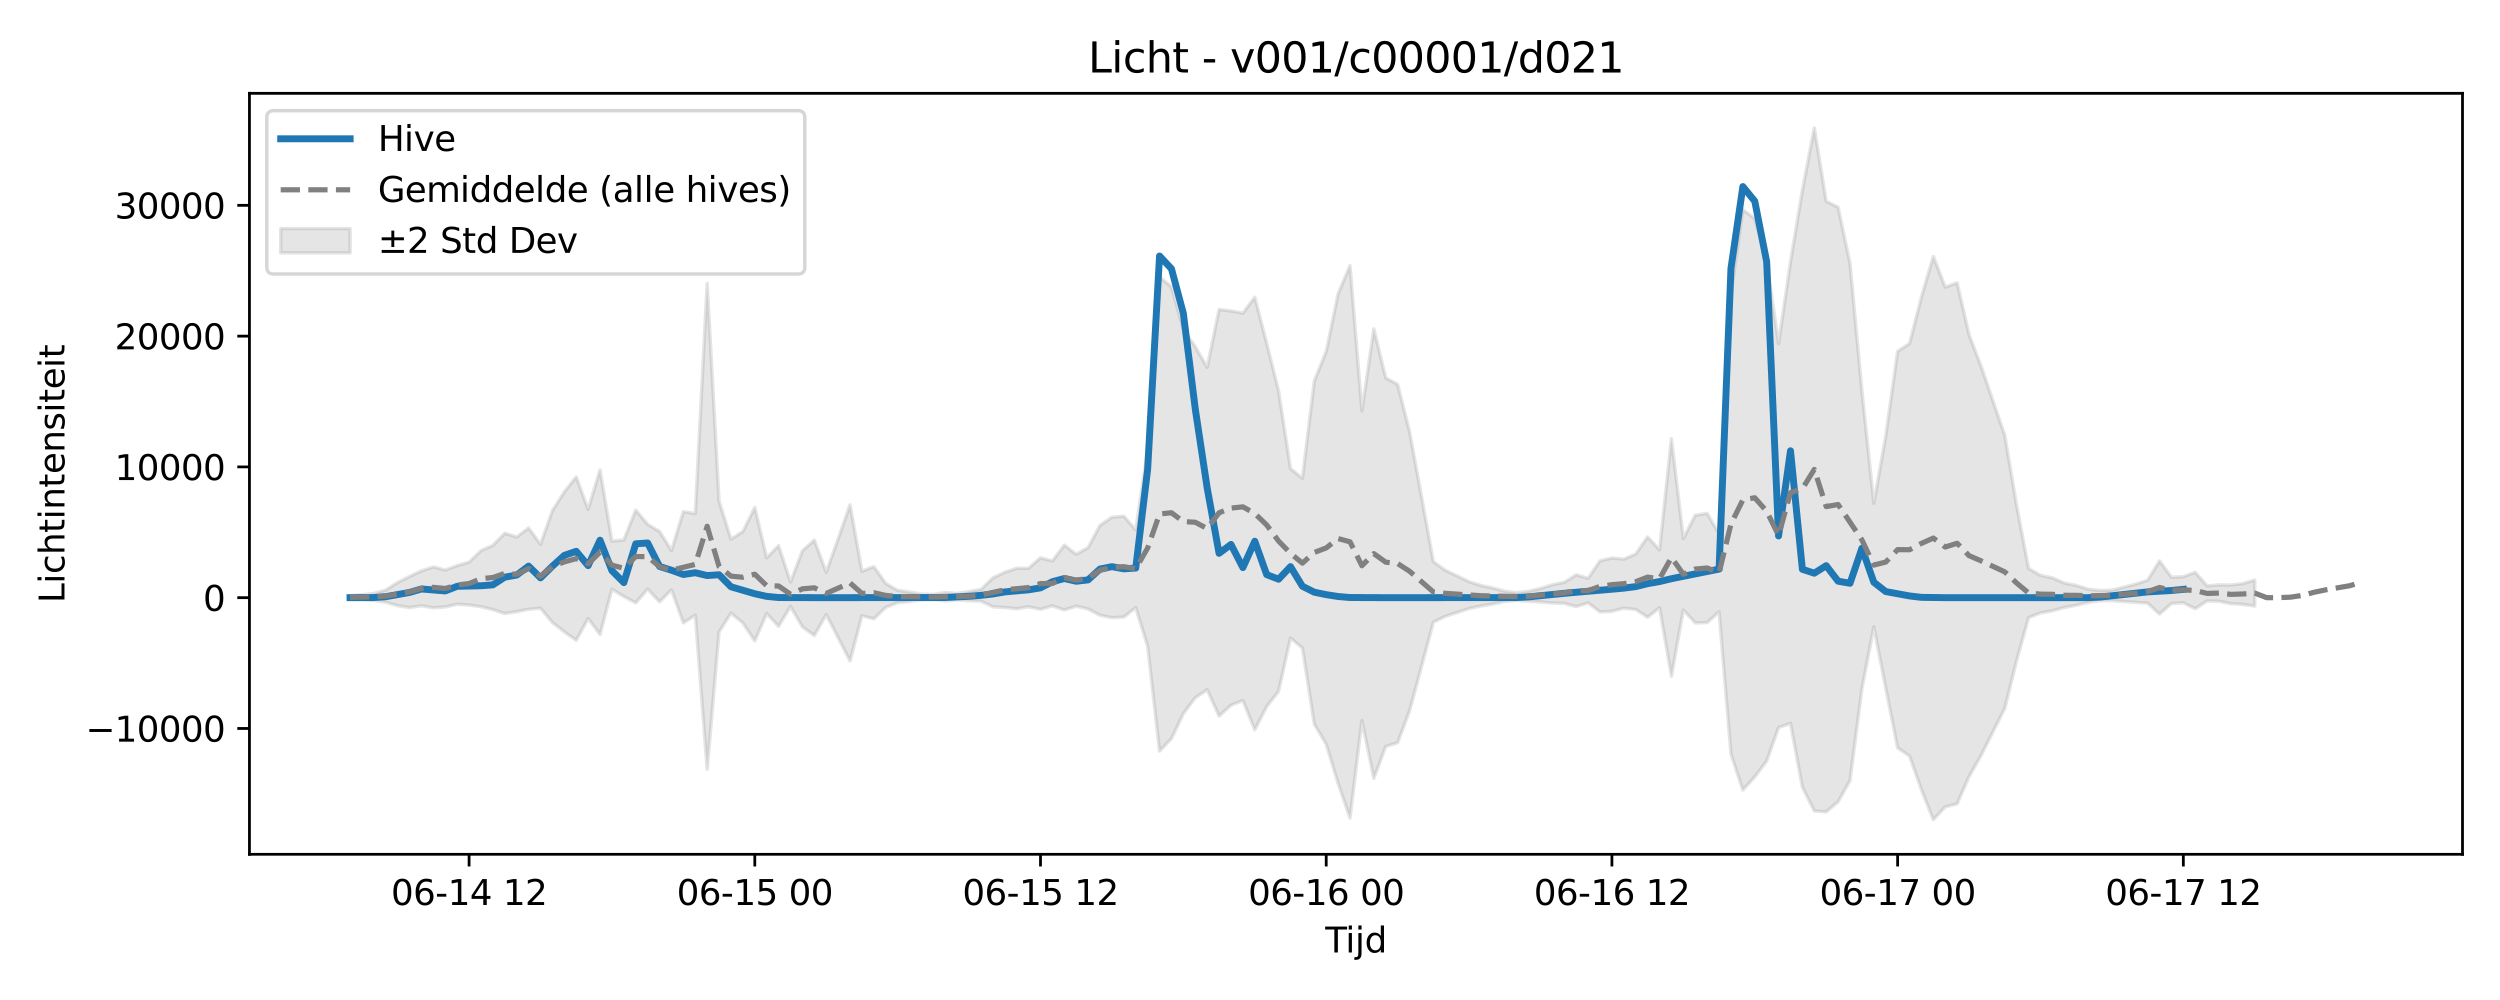 <?xml version="1.0" encoding="utf-8" standalone="no"?>
<!DOCTYPE svg PUBLIC "-//W3C//DTD SVG 1.1//EN"
  "http://www.w3.org/Graphics/SVG/1.1/DTD/svg11.dtd">
<svg xmlns:xlink="http://www.w3.org/1999/xlink" width="720pt" height="288pt" viewBox="0 0 720 288" xmlns="http://www.w3.org/2000/svg" version="1.1">
 <defs>
  <style type="text/css">*{stroke-linejoin: round; stroke-linecap: butt}</style>
 </defs>
 <g id="figure_1">
  <g id="patch_1">
   <path d="M 0 288 
L 720 288 
L 720 0 
L 0 0 
z
" style="fill: #ffffff"/>
  </g>
  <g id="axes_1">
   <g id="patch_2">
    <path d="M 71.84 246.04 
L 709.2 246.04 
L 709.2 26.88 
L 71.84 26.88 
z
" style="fill: #ffffff"/>
   </g>
   <g id="FillBetweenPolyCollection_1">
    <defs>
     <path id="m80957a0819" d="M 100.811 -116.434 
L 100.811 -115.496 
L 104.239 -115.306 
L 107.668 -115.092 
L 111.096 -114.563 
L 114.525 -113.552 
L 117.953 -113.017 
L 121.382 -113.537 
L 124.81 -112.962 
L 128.239 -113.189 
L 131.667 -113.981 
L 135.096 -113.755 
L 138.525 -113.27 
L 141.953 -112.419 
L 145.382 -111.305 
L 148.81 -111.852 
L 152.239 -112.524 
L 155.667 -112.824 
L 159.096 -108.725 
L 162.524 -106.02 
L 165.953 -103.599 
L 169.381 -109.879 
L 172.81 -105.257 
L 176.238 -118.308 
L 179.667 -116.21 
L 183.095 -114.378 
L 186.524 -118.353 
L 189.952 -114.666 
L 193.381 -118.114 
L 196.809 -108.609 
L 200.238 -110.822 
L 203.666 -66.468 
L 207.095 -106.007 
L 210.523 -111.414 
L 213.952 -108.592 
L 217.38 -103.433 
L 220.809 -111.276 
L 224.237 -107.619 
L 227.666 -113.359 
L 231.094 -107.466 
L 234.523 -104.97 
L 237.951 -111.023 
L 241.38 -104.342 
L 244.808 -97.64 
L 248.237 -110.677 
L 251.665 -109.77 
L 255.094 -113.078 
L 258.522 -114.436 
L 261.951 -114.77 
L 265.379 -115.189 
L 268.808 -115.306 
L 272.236 -114.942 
L 275.665 -115.244 
L 279.093 -114.998 
L 282.522 -114.866 
L 285.95 -113.23 
L 289.379 -113.044 
L 292.807 -112.66 
L 296.236 -113.239 
L 299.664 -112.528 
L 303.093 -113.501 
L 306.522 -112.327 
L 309.95 -113.439 
L 313.379 -112.608 
L 316.807 -110.806 
L 320.236 -110.104 
L 323.664 -110.277 
L 327.093 -112.992 
L 330.521 -101.89 
L 333.95 -71.683 
L 337.378 -75.268 
L 340.807 -82.468 
L 344.235 -87.041 
L 347.664 -89.355 
L 351.092 -81.78 
L 354.521 -84.889 
L 357.949 -86.26 
L 361.378 -77.827 
L 364.806 -84.499 
L 368.235 -88.916 
L 371.663 -104.244 
L 375.092 -101.375 
L 378.52 -79.444 
L 381.949 -73.642 
L 385.377 -62.376 
L 388.806 -52.418 
L 392.234 -80.473 
L 395.663 -63.826 
L 399.091 -73.025 
L 402.52 -74.1 
L 405.948 -83.255 
L 409.377 -95.965 
L 412.805 -108.8 
L 416.234 -110.491 
L 419.662 -111.6 
L 423.091 -112.74 
L 426.519 -113.486 
L 429.948 -114.028 
L 433.376 -114.79 
L 436.805 -115.094 
L 440.233 -114.845 
L 443.662 -114.636 
L 447.09 -114.327 
L 450.519 -114.222 
L 453.947 -113.313 
L 457.376 -114.359 
L 460.804 -111.776 
L 464.233 -111.935 
L 467.661 -112.846 
L 471.09 -112.479 
L 474.518 -110.222 
L 477.947 -112.992 
L 481.376 -93.24 
L 484.804 -112.322 
L 488.233 -108.594 
L 491.661 -108.699 
L 495.09 -111.795 
L 498.518 -70.836 
L 501.947 -60.452 
L 505.375 -64.278 
L 508.804 -68.81 
L 512.232 -78.476 
L 515.661 -79.66 
L 519.089 -61.293 
L 522.518 -54.452 
L 525.946 -54.183 
L 529.375 -57.09 
L 532.803 -63.171 
L 536.232 -89.601 
L 539.66 -107.462 
L 543.089 -89.863 
L 546.517 -72.619 
L 549.946 -70.278 
L 553.374 -60.569 
L 556.803 -51.922 
L 560.231 -55.627 
L 563.66 -56.511 
L 567.088 -64.367 
L 570.517 -70.363 
L 573.945 -77.191 
L 577.374 -83.973 
L 580.802 -97.808 
L 584.231 -110.126 
L 587.659 -111.491 
L 591.088 -112.103 
L 594.516 -113.029 
L 597.945 -113.68 
L 601.373 -114.492 
L 604.802 -115.014 
L 608.23 -115.028 
L 611.659 -114.758 
L 615.087 -114.543 
L 618.516 -114.287 
L 621.944 -111.161 
L 625.373 -114.176 
L 628.801 -114.39 
L 632.23 -112.696 
L 635.658 -114.925 
L 639.087 -114.84 
L 642.515 -114.128 
L 645.944 -113.93 
L 649.373 -113.453 
L 649.373 -120.929 
L 649.373 -120.929 
L 645.944 -119.931 
L 642.515 -119.516 
L 639.087 -119.55 
L 635.658 -119.261 
L 632.23 -123.175 
L 628.801 -121.891 
L 625.373 -121.769 
L 621.944 -126.456 
L 618.516 -120.891 
L 615.087 -119.754 
L 611.659 -118.877 
L 608.23 -118.033 
L 604.802 -117.935 
L 601.373 -118.308 
L 597.945 -119.409 
L 594.516 -120.079 
L 591.088 -121.572 
L 587.659 -122.289 
L 584.231 -124.29 
L 580.802 -142.348 
L 577.374 -162.632 
L 573.945 -172.579 
L 570.517 -182.625 
L 567.088 -191.58 
L 563.66 -206.559 
L 560.231 -205.293 
L 556.803 -214.15 
L 553.374 -202.442 
L 549.946 -189.061 
L 546.517 -186.802 
L 543.089 -162.38 
L 539.66 -143.054 
L 536.232 -175.39 
L 532.803 -212.144 
L 529.375 -228.309 
L 525.946 -230.022 
L 522.518 -251.158 
L 519.089 -233.223 
L 515.661 -212.592 
L 512.232 -189.072 
L 508.804 -212.71 
L 505.375 -225.005 
L 501.947 -227.648 
L 498.518 -203.333 
L 495.09 -134.247 
L 491.661 -140.15 
L 488.233 -139.616 
L 484.804 -132.92 
L 481.376 -161.691 
L 477.947 -129.638 
L 474.518 -133.357 
L 471.09 -128.45 
L 467.661 -126.958 
L 464.233 -127.282 
L 460.804 -126.478 
L 457.376 -121.438 
L 453.947 -122.433 
L 450.519 -120.281 
L 447.09 -119.574 
L 443.662 -118.511 
L 440.233 -117.713 
L 436.805 -117.299 
L 433.376 -117.712 
L 429.948 -118.655 
L 426.519 -119.371 
L 423.091 -120.457 
L 419.662 -122.129 
L 416.234 -123.755 
L 412.805 -126.234 
L 409.377 -145.053 
L 405.948 -163.715 
L 402.52 -177.297 
L 399.091 -179.17 
L 395.663 -193.282 
L 392.234 -169.658 
L 388.806 -211.497 
L 385.377 -203.403 
L 381.949 -186.754 
L 378.52 -178.334 
L 375.092 -150.249 
L 371.663 -153.054 
L 368.235 -175.405 
L 364.806 -189.124 
L 361.378 -202.397 
L 357.949 -197.803 
L 354.521 -198.448 
L 351.092 -198.869 
L 347.664 -182.187 
L 344.235 -188.144 
L 340.807 -193.103 
L 337.378 -205.383 
L 333.95 -208.264 
L 330.521 -158.464 
L 327.093 -135.399 
L 323.664 -139.323 
L 320.236 -139.037 
L 316.807 -136.704 
L 313.379 -130.284 
L 309.95 -128.376 
L 306.522 -131.001 
L 303.093 -126.428 
L 299.664 -127.356 
L 296.236 -124.33 
L 292.807 -124.329 
L 289.379 -123.191 
L 285.95 -121.568 
L 282.522 -118.246 
L 279.093 -117.63 
L 275.665 -117.074 
L 272.236 -117.361 
L 268.808 -116.829 
L 265.379 -116.922 
L 261.951 -117.491 
L 258.522 -117.971 
L 255.094 -119.962 
L 251.665 -124.812 
L 248.237 -123.483 
L 244.808 -142.596 
L 241.38 -132.796 
L 237.951 -123.179 
L 234.523 -132.444 
L 231.094 -129.362 
L 227.666 -120.361 
L 224.237 -130.845 
L 220.809 -127.336 
L 217.38 -141.818 
L 213.952 -134.911 
L 210.523 -132.723 
L 207.095 -143.683 
L 203.666 -206.387 
L 200.238 -140.09 
L 196.809 -140.644 
L 193.381 -129.456 
L 189.952 -134.925 
L 186.524 -136.99 
L 183.095 -141.088 
L 179.667 -132.467 
L 176.238 -132.16 
L 172.81 -152.657 
L 169.381 -141.318 
L 165.953 -150.64 
L 162.524 -146.331 
L 159.096 -140.927 
L 155.667 -131.214 
L 152.239 -135.95 
L 148.81 -133.335 
L 145.382 -134.426 
L 141.953 -130.931 
L 138.525 -129.409 
L 135.096 -126.112 
L 131.667 -125.076 
L 128.239 -123.839 
L 124.81 -124.73 
L 121.382 -123.577 
L 117.953 -121.993 
L 114.525 -120.243 
L 111.096 -118.074 
L 107.668 -117.085 
L 104.239 -116.725 
L 100.811 -116.434 
z
" style="stroke: #808080; stroke-opacity: 0.2"/>
    </defs>
    <g clip-path="url(#p8827e31edf)">
     <use xlink:href="#m80957a0819" x="0" y="288" style="fill: #808080; fill-opacity: 0.2; stroke: #808080; stroke-opacity: 0.2"/>
    </g>
   </g>
   <g id="matplotlib.axis_1">
    <g id="xtick_1">
     <g id="line2d_1">
      <defs>
       <path id="m3a95bf460a" d="M 0 0 
L 0 3.5 
" style="stroke: #000000; stroke-width: 0.8"/>
      </defs>
      <g>
       <use xlink:href="#m3a95bf460a" x="135.096" y="246.04" style="stroke: #000000; stroke-width: 0.8"/>
      </g>
     </g>
     <g id="text_1">
      <!-- 06-14 12 -->
      <g transform="translate(112.616 260.638) scale(0.1 -0.1)">
       <defs>
        <path id="DejaVuSans-30" d="M 2034 4250 
Q 1547 4250 1301 3770 
Q 1056 3291 1056 2328 
Q 1056 1369 1301 889 
Q 1547 409 2034 409 
Q 2525 409 2770 889 
Q 3016 1369 3016 2328 
Q 3016 3291 2770 3770 
Q 2525 4250 2034 4250 
z
M 2034 4750 
Q 2819 4750 3233 4129 
Q 3647 3509 3647 2328 
Q 3647 1150 3233 529 
Q 2819 -91 2034 -91 
Q 1250 -91 836 529 
Q 422 1150 422 2328 
Q 422 3509 836 4129 
Q 1250 4750 2034 4750 
z
" transform="scale(0.016)"/>
        <path id="DejaVuSans-36" d="M 2113 2584 
Q 1688 2584 1439 2293 
Q 1191 2003 1191 1497 
Q 1191 994 1439 701 
Q 1688 409 2113 409 
Q 2538 409 2786 701 
Q 3034 994 3034 1497 
Q 3034 2003 2786 2293 
Q 2538 2584 2113 2584 
z
M 3366 4563 
L 3366 3988 
Q 3128 4100 2886 4159 
Q 2644 4219 2406 4219 
Q 1781 4219 1451 3797 
Q 1122 3375 1075 2522 
Q 1259 2794 1537 2939 
Q 1816 3084 2150 3084 
Q 2853 3084 3261 2657 
Q 3669 2231 3669 1497 
Q 3669 778 3244 343 
Q 2819 -91 2113 -91 
Q 1303 -91 875 529 
Q 447 1150 447 2328 
Q 447 3434 972 4092 
Q 1497 4750 2381 4750 
Q 2619 4750 2861 4703 
Q 3103 4656 3366 4563 
z
" transform="scale(0.016)"/>
        <path id="DejaVuSans-2d" d="M 313 2009 
L 1997 2009 
L 1997 1497 
L 313 1497 
L 313 2009 
z
" transform="scale(0.016)"/>
        <path id="DejaVuSans-31" d="M 794 531 
L 1825 531 
L 1825 4091 
L 703 3866 
L 703 4441 
L 1819 4666 
L 2450 4666 
L 2450 531 
L 3481 531 
L 3481 0 
L 794 0 
L 794 531 
z
" transform="scale(0.016)"/>
        <path id="DejaVuSans-34" d="M 2419 4116 
L 825 1625 
L 2419 1625 
L 2419 4116 
z
M 2253 4666 
L 3047 4666 
L 3047 1625 
L 3713 1625 
L 3713 1100 
L 3047 1100 
L 3047 0 
L 2419 0 
L 2419 1100 
L 313 1100 
L 313 1709 
L 2253 4666 
z
" transform="scale(0.016)"/>
        <path id="DejaVuSans-20" transform="scale(0.016)"/>
        <path id="DejaVuSans-32" d="M 1228 531 
L 3431 531 
L 3431 0 
L 469 0 
L 469 531 
Q 828 903 1448 1529 
Q 2069 2156 2228 2338 
Q 2531 2678 2651 2914 
Q 2772 3150 2772 3378 
Q 2772 3750 2511 3984 
Q 2250 4219 1831 4219 
Q 1534 4219 1204 4116 
Q 875 4013 500 3803 
L 500 4441 
Q 881 4594 1212 4672 
Q 1544 4750 1819 4750 
Q 2544 4750 2975 4387 
Q 3406 4025 3406 3419 
Q 3406 3131 3298 2873 
Q 3191 2616 2906 2266 
Q 2828 2175 2409 1742 
Q 1991 1309 1228 531 
z
" transform="scale(0.016)"/>
       </defs>
       <use xlink:href="#DejaVuSans-30"/>
       <use xlink:href="#DejaVuSans-36" transform="translate(63.623 0)"/>
       <use xlink:href="#DejaVuSans-2d" transform="translate(127.246 0)"/>
       <use xlink:href="#DejaVuSans-31" transform="translate(163.33 0)"/>
       <use xlink:href="#DejaVuSans-34" transform="translate(226.953 0)"/>
       <use xlink:href="#DejaVuSans-20" transform="translate(290.576 0)"/>
       <use xlink:href="#DejaVuSans-31" transform="translate(322.363 0)"/>
       <use xlink:href="#DejaVuSans-32" transform="translate(385.986 0)"/>
      </g>
     </g>
    </g>
    <g id="xtick_2">
     <g id="line2d_2">
      <g>
       <use xlink:href="#m3a95bf460a" x="217.38" y="246.04" style="stroke: #000000; stroke-width: 0.8"/>
      </g>
     </g>
     <g id="text_2">
      <!-- 06-15 00 -->
      <g transform="translate(194.9 260.638) scale(0.1 -0.1)">
       <defs>
        <path id="DejaVuSans-35" d="M 691 4666 
L 3169 4666 
L 3169 4134 
L 1269 4134 
L 1269 2991 
Q 1406 3038 1543 3061 
Q 1681 3084 1819 3084 
Q 2600 3084 3056 2656 
Q 3513 2228 3513 1497 
Q 3513 744 3044 326 
Q 2575 -91 1722 -91 
Q 1428 -91 1123 -41 
Q 819 9 494 109 
L 494 744 
Q 775 591 1075 516 
Q 1375 441 1709 441 
Q 2250 441 2565 725 
Q 2881 1009 2881 1497 
Q 2881 1984 2565 2268 
Q 2250 2553 1709 2553 
Q 1456 2553 1204 2497 
Q 953 2441 691 2322 
L 691 4666 
z
" transform="scale(0.016)"/>
       </defs>
       <use xlink:href="#DejaVuSans-30"/>
       <use xlink:href="#DejaVuSans-36" transform="translate(63.623 0)"/>
       <use xlink:href="#DejaVuSans-2d" transform="translate(127.246 0)"/>
       <use xlink:href="#DejaVuSans-31" transform="translate(163.33 0)"/>
       <use xlink:href="#DejaVuSans-35" transform="translate(226.953 0)"/>
       <use xlink:href="#DejaVuSans-20" transform="translate(290.576 0)"/>
       <use xlink:href="#DejaVuSans-30" transform="translate(322.363 0)"/>
       <use xlink:href="#DejaVuSans-30" transform="translate(385.986 0)"/>
      </g>
     </g>
    </g>
    <g id="xtick_3">
     <g id="line2d_3">
      <g>
       <use xlink:href="#m3a95bf460a" x="299.664" y="246.04" style="stroke: #000000; stroke-width: 0.8"/>
      </g>
     </g>
     <g id="text_3">
      <!-- 06-15 12 -->
      <g transform="translate(277.184 260.638) scale(0.1 -0.1)">
       <use xlink:href="#DejaVuSans-30"/>
       <use xlink:href="#DejaVuSans-36" transform="translate(63.623 0)"/>
       <use xlink:href="#DejaVuSans-2d" transform="translate(127.246 0)"/>
       <use xlink:href="#DejaVuSans-31" transform="translate(163.33 0)"/>
       <use xlink:href="#DejaVuSans-35" transform="translate(226.953 0)"/>
       <use xlink:href="#DejaVuSans-20" transform="translate(290.576 0)"/>
       <use xlink:href="#DejaVuSans-31" transform="translate(322.363 0)"/>
       <use xlink:href="#DejaVuSans-32" transform="translate(385.986 0)"/>
      </g>
     </g>
    </g>
    <g id="xtick_4">
     <g id="line2d_4">
      <g>
       <use xlink:href="#m3a95bf460a" x="381.949" y="246.04" style="stroke: #000000; stroke-width: 0.8"/>
      </g>
     </g>
     <g id="text_4">
      <!-- 06-16 00 -->
      <g transform="translate(359.468 260.638) scale(0.1 -0.1)">
       <use xlink:href="#DejaVuSans-30"/>
       <use xlink:href="#DejaVuSans-36" transform="translate(63.623 0)"/>
       <use xlink:href="#DejaVuSans-2d" transform="translate(127.246 0)"/>
       <use xlink:href="#DejaVuSans-31" transform="translate(163.33 0)"/>
       <use xlink:href="#DejaVuSans-36" transform="translate(226.953 0)"/>
       <use xlink:href="#DejaVuSans-20" transform="translate(290.576 0)"/>
       <use xlink:href="#DejaVuSans-30" transform="translate(322.363 0)"/>
       <use xlink:href="#DejaVuSans-30" transform="translate(385.986 0)"/>
      </g>
     </g>
    </g>
    <g id="xtick_5">
     <g id="line2d_5">
      <g>
       <use xlink:href="#m3a95bf460a" x="464.233" y="246.04" style="stroke: #000000; stroke-width: 0.8"/>
      </g>
     </g>
     <g id="text_5">
      <!-- 06-16 12 -->
      <g transform="translate(441.752 260.638) scale(0.1 -0.1)">
       <use xlink:href="#DejaVuSans-30"/>
       <use xlink:href="#DejaVuSans-36" transform="translate(63.623 0)"/>
       <use xlink:href="#DejaVuSans-2d" transform="translate(127.246 0)"/>
       <use xlink:href="#DejaVuSans-31" transform="translate(163.33 0)"/>
       <use xlink:href="#DejaVuSans-36" transform="translate(226.953 0)"/>
       <use xlink:href="#DejaVuSans-20" transform="translate(290.576 0)"/>
       <use xlink:href="#DejaVuSans-31" transform="translate(322.363 0)"/>
       <use xlink:href="#DejaVuSans-32" transform="translate(385.986 0)"/>
      </g>
     </g>
    </g>
    <g id="xtick_6">
     <g id="line2d_6">
      <g>
       <use xlink:href="#m3a95bf460a" x="546.517" y="246.04" style="stroke: #000000; stroke-width: 0.8"/>
      </g>
     </g>
     <g id="text_6">
      <!-- 06-17 00 -->
      <g transform="translate(524.037 260.638) scale(0.1 -0.1)">
       <defs>
        <path id="DejaVuSans-37" d="M 525 4666 
L 3525 4666 
L 3525 4397 
L 1831 0 
L 1172 0 
L 2766 4134 
L 525 4134 
L 525 4666 
z
" transform="scale(0.016)"/>
       </defs>
       <use xlink:href="#DejaVuSans-30"/>
       <use xlink:href="#DejaVuSans-36" transform="translate(63.623 0)"/>
       <use xlink:href="#DejaVuSans-2d" transform="translate(127.246 0)"/>
       <use xlink:href="#DejaVuSans-31" transform="translate(163.33 0)"/>
       <use xlink:href="#DejaVuSans-37" transform="translate(226.953 0)"/>
       <use xlink:href="#DejaVuSans-20" transform="translate(290.576 0)"/>
       <use xlink:href="#DejaVuSans-30" transform="translate(322.363 0)"/>
       <use xlink:href="#DejaVuSans-30" transform="translate(385.986 0)"/>
      </g>
     </g>
    </g>
    <g id="xtick_7">
     <g id="line2d_7">
      <g>
       <use xlink:href="#m3a95bf460a" x="628.801" y="246.04" style="stroke: #000000; stroke-width: 0.8"/>
      </g>
     </g>
     <g id="text_7">
      <!-- 06-17 12 -->
      <g transform="translate(606.321 260.638) scale(0.1 -0.1)">
       <use xlink:href="#DejaVuSans-30"/>
       <use xlink:href="#DejaVuSans-36" transform="translate(63.623 0)"/>
       <use xlink:href="#DejaVuSans-2d" transform="translate(127.246 0)"/>
       <use xlink:href="#DejaVuSans-31" transform="translate(163.33 0)"/>
       <use xlink:href="#DejaVuSans-37" transform="translate(226.953 0)"/>
       <use xlink:href="#DejaVuSans-20" transform="translate(290.576 0)"/>
       <use xlink:href="#DejaVuSans-31" transform="translate(322.363 0)"/>
       <use xlink:href="#DejaVuSans-32" transform="translate(385.986 0)"/>
      </g>
     </g>
    </g>
    <g id="text_8">
     <!-- Tijd -->
     <g transform="translate(381.67 274.317) scale(0.1 -0.1)">
      <defs>
       <path id="DejaVuSans-54" d="M -19 4666 
L 3928 4666 
L 3928 4134 
L 2272 4134 
L 2272 0 
L 1638 0 
L 1638 4134 
L -19 4134 
L -19 4666 
z
" transform="scale(0.016)"/>
       <path id="DejaVuSans-69" d="M 603 3500 
L 1178 3500 
L 1178 0 
L 603 0 
L 603 3500 
z
M 603 4863 
L 1178 4863 
L 1178 4134 
L 603 4134 
L 603 4863 
z
" transform="scale(0.016)"/>
       <path id="DejaVuSans-6a" d="M 603 3500 
L 1178 3500 
L 1178 -63 
Q 1178 -731 923 -1031 
Q 669 -1331 103 -1331 
L -116 -1331 
L -116 -844 
L 38 -844 
Q 366 -844 484 -692 
Q 603 -541 603 -63 
L 603 3500 
z
M 603 4863 
L 1178 4863 
L 1178 4134 
L 603 4134 
L 603 4863 
z
" transform="scale(0.016)"/>
       <path id="DejaVuSans-64" d="M 2906 2969 
L 2906 4863 
L 3481 4863 
L 3481 0 
L 2906 0 
L 2906 525 
Q 2725 213 2448 61 
Q 2172 -91 1784 -91 
Q 1150 -91 751 415 
Q 353 922 353 1747 
Q 353 2572 751 3078 
Q 1150 3584 1784 3584 
Q 2172 3584 2448 3432 
Q 2725 3281 2906 2969 
z
M 947 1747 
Q 947 1113 1208 752 
Q 1469 391 1925 391 
Q 2381 391 2643 752 
Q 2906 1113 2906 1747 
Q 2906 2381 2643 2742 
Q 2381 3103 1925 3103 
Q 1469 3103 1208 2742 
Q 947 2381 947 1747 
z
" transform="scale(0.016)"/>
      </defs>
      <use xlink:href="#DejaVuSans-54"/>
      <use xlink:href="#DejaVuSans-69" transform="translate(57.959 0)"/>
      <use xlink:href="#DejaVuSans-6a" transform="translate(85.742 0)"/>
      <use xlink:href="#DejaVuSans-64" transform="translate(113.525 0)"/>
     </g>
    </g>
   </g>
   <g id="matplotlib.axis_2">
    <g id="ytick_1">
     <g id="line2d_8">
      <defs>
       <path id="mdcee35890c" d="M 0 0 
L -3.5 0 
" style="stroke: #000000; stroke-width: 0.8"/>
      </defs>
      <g>
       <use xlink:href="#mdcee35890c" x="71.84" y="209.794" style="stroke: #000000; stroke-width: 0.8"/>
      </g>
     </g>
     <g id="text_9">
      <!-- −10000 -->
      <g transform="translate(24.648 213.593) scale(0.1 -0.1)">
       <defs>
        <path id="DejaVuSans-2212" d="M 678 2272 
L 4684 2272 
L 4684 1741 
L 678 1741 
L 678 2272 
z
" transform="scale(0.016)"/>
       </defs>
       <use xlink:href="#DejaVuSans-2212"/>
       <use xlink:href="#DejaVuSans-31" transform="translate(83.789 0)"/>
       <use xlink:href="#DejaVuSans-30" transform="translate(147.412 0)"/>
       <use xlink:href="#DejaVuSans-30" transform="translate(211.035 0)"/>
       <use xlink:href="#DejaVuSans-30" transform="translate(274.658 0)"/>
       <use xlink:href="#DejaVuSans-30" transform="translate(338.281 0)"/>
      </g>
     </g>
    </g>
    <g id="ytick_2">
     <g id="line2d_9">
      <g>
       <use xlink:href="#mdcee35890c" x="71.84" y="172.13" style="stroke: #000000; stroke-width: 0.8"/>
      </g>
     </g>
     <g id="text_10">
      <!-- 0 -->
      <g transform="translate(58.477 175.93) scale(0.1 -0.1)">
       <use xlink:href="#DejaVuSans-30"/>
      </g>
     </g>
    </g>
    <g id="ytick_3">
     <g id="line2d_10">
      <g>
       <use xlink:href="#mdcee35890c" x="71.84" y="134.467" style="stroke: #000000; stroke-width: 0.8"/>
      </g>
     </g>
     <g id="text_11">
      <!-- 10000 -->
      <g transform="translate(33.028 138.266) scale(0.1 -0.1)">
       <use xlink:href="#DejaVuSans-31"/>
       <use xlink:href="#DejaVuSans-30" transform="translate(63.623 0)"/>
       <use xlink:href="#DejaVuSans-30" transform="translate(127.246 0)"/>
       <use xlink:href="#DejaVuSans-30" transform="translate(190.869 0)"/>
       <use xlink:href="#DejaVuSans-30" transform="translate(254.492 0)"/>
      </g>
     </g>
    </g>
    <g id="ytick_4">
     <g id="line2d_11">
      <g>
       <use xlink:href="#mdcee35890c" x="71.84" y="96.803" style="stroke: #000000; stroke-width: 0.8"/>
      </g>
     </g>
     <g id="text_12">
      <!-- 20000 -->
      <g transform="translate(33.028 100.602) scale(0.1 -0.1)">
       <use xlink:href="#DejaVuSans-32"/>
       <use xlink:href="#DejaVuSans-30" transform="translate(63.623 0)"/>
       <use xlink:href="#DejaVuSans-30" transform="translate(127.246 0)"/>
       <use xlink:href="#DejaVuSans-30" transform="translate(190.869 0)"/>
       <use xlink:href="#DejaVuSans-30" transform="translate(254.492 0)"/>
      </g>
     </g>
    </g>
    <g id="ytick_5">
     <g id="line2d_12">
      <g>
       <use xlink:href="#mdcee35890c" x="71.84" y="59.139" style="stroke: #000000; stroke-width: 0.8"/>
      </g>
     </g>
     <g id="text_13">
      <!-- 30000 -->
      <g transform="translate(33.028 62.938) scale(0.1 -0.1)">
       <defs>
        <path id="DejaVuSans-33" d="M 2597 2516 
Q 3050 2419 3304 2112 
Q 3559 1806 3559 1356 
Q 3559 666 3084 287 
Q 2609 -91 1734 -91 
Q 1441 -91 1130 -33 
Q 819 25 488 141 
L 488 750 
Q 750 597 1062 519 
Q 1375 441 1716 441 
Q 2309 441 2620 675 
Q 2931 909 2931 1356 
Q 2931 1769 2642 2001 
Q 2353 2234 1838 2234 
L 1294 2234 
L 1294 2753 
L 1863 2753 
Q 2328 2753 2575 2939 
Q 2822 3125 2822 3475 
Q 2822 3834 2567 4026 
Q 2313 4219 1838 4219 
Q 1578 4219 1281 4162 
Q 984 4106 628 3988 
L 628 4550 
Q 988 4650 1302 4700 
Q 1616 4750 1894 4750 
Q 2613 4750 3031 4423 
Q 3450 4097 3450 3541 
Q 3450 3153 3228 2886 
Q 3006 2619 2597 2516 
z
" transform="scale(0.016)"/>
       </defs>
       <use xlink:href="#DejaVuSans-33"/>
       <use xlink:href="#DejaVuSans-30" transform="translate(63.623 0)"/>
       <use xlink:href="#DejaVuSans-30" transform="translate(127.246 0)"/>
       <use xlink:href="#DejaVuSans-30" transform="translate(190.869 0)"/>
       <use xlink:href="#DejaVuSans-30" transform="translate(254.492 0)"/>
      </g>
     </g>
    </g>
    <g id="text_14">
     <!-- Lichtintensiteit -->
     <g transform="translate(18.568 173.656) rotate(-90) scale(0.1 -0.1)">
      <defs>
       <path id="DejaVuSans-4c" d="M 628 4666 
L 1259 4666 
L 1259 531 
L 3531 531 
L 3531 0 
L 628 0 
L 628 4666 
z
" transform="scale(0.016)"/>
       <path id="DejaVuSans-63" d="M 3122 3366 
L 3122 2828 
Q 2878 2963 2633 3030 
Q 2388 3097 2138 3097 
Q 1578 3097 1268 2742 
Q 959 2388 959 1747 
Q 959 1106 1268 751 
Q 1578 397 2138 397 
Q 2388 397 2633 464 
Q 2878 531 3122 666 
L 3122 134 
Q 2881 22 2623 -34 
Q 2366 -91 2075 -91 
Q 1284 -91 818 406 
Q 353 903 353 1747 
Q 353 2603 823 3093 
Q 1294 3584 2113 3584 
Q 2378 3584 2631 3529 
Q 2884 3475 3122 3366 
z
" transform="scale(0.016)"/>
       <path id="DejaVuSans-68" d="M 3513 2113 
L 3513 0 
L 2938 0 
L 2938 2094 
Q 2938 2591 2744 2837 
Q 2550 3084 2163 3084 
Q 1697 3084 1428 2787 
Q 1159 2491 1159 1978 
L 1159 0 
L 581 0 
L 581 4863 
L 1159 4863 
L 1159 2956 
Q 1366 3272 1645 3428 
Q 1925 3584 2291 3584 
Q 2894 3584 3203 3211 
Q 3513 2838 3513 2113 
z
" transform="scale(0.016)"/>
       <path id="DejaVuSans-74" d="M 1172 4494 
L 1172 3500 
L 2356 3500 
L 2356 3053 
L 1172 3053 
L 1172 1153 
Q 1172 725 1289 603 
Q 1406 481 1766 481 
L 2356 481 
L 2356 0 
L 1766 0 
Q 1100 0 847 248 
Q 594 497 594 1153 
L 594 3053 
L 172 3053 
L 172 3500 
L 594 3500 
L 594 4494 
L 1172 4494 
z
" transform="scale(0.016)"/>
       <path id="DejaVuSans-6e" d="M 3513 2113 
L 3513 0 
L 2938 0 
L 2938 2094 
Q 2938 2591 2744 2837 
Q 2550 3084 2163 3084 
Q 1697 3084 1428 2787 
Q 1159 2491 1159 1978 
L 1159 0 
L 581 0 
L 581 3500 
L 1159 3500 
L 1159 2956 
Q 1366 3272 1645 3428 
Q 1925 3584 2291 3584 
Q 2894 3584 3203 3211 
Q 3513 2838 3513 2113 
z
" transform="scale(0.016)"/>
       <path id="DejaVuSans-65" d="M 3597 1894 
L 3597 1613 
L 953 1613 
Q 991 1019 1311 708 
Q 1631 397 2203 397 
Q 2534 397 2845 478 
Q 3156 559 3463 722 
L 3463 178 
Q 3153 47 2828 -22 
Q 2503 -91 2169 -91 
Q 1331 -91 842 396 
Q 353 884 353 1716 
Q 353 2575 817 3079 
Q 1281 3584 2069 3584 
Q 2775 3584 3186 3129 
Q 3597 2675 3597 1894 
z
M 3022 2063 
Q 3016 2534 2758 2815 
Q 2500 3097 2075 3097 
Q 1594 3097 1305 2825 
Q 1016 2553 972 2059 
L 3022 2063 
z
" transform="scale(0.016)"/>
       <path id="DejaVuSans-73" d="M 2834 3397 
L 2834 2853 
Q 2591 2978 2328 3040 
Q 2066 3103 1784 3103 
Q 1356 3103 1142 2972 
Q 928 2841 928 2578 
Q 928 2378 1081 2264 
Q 1234 2150 1697 2047 
L 1894 2003 
Q 2506 1872 2764 1633 
Q 3022 1394 3022 966 
Q 3022 478 2636 193 
Q 2250 -91 1575 -91 
Q 1294 -91 989 -36 
Q 684 19 347 128 
L 347 722 
Q 666 556 975 473 
Q 1284 391 1588 391 
Q 1994 391 2212 530 
Q 2431 669 2431 922 
Q 2431 1156 2273 1281 
Q 2116 1406 1581 1522 
L 1381 1569 
Q 847 1681 609 1914 
Q 372 2147 372 2553 
Q 372 3047 722 3315 
Q 1072 3584 1716 3584 
Q 2034 3584 2315 3537 
Q 2597 3491 2834 3397 
z
" transform="scale(0.016)"/>
      </defs>
      <use xlink:href="#DejaVuSans-4c"/>
      <use xlink:href="#DejaVuSans-69" transform="translate(55.713 0)"/>
      <use xlink:href="#DejaVuSans-63" transform="translate(83.496 0)"/>
      <use xlink:href="#DejaVuSans-68" transform="translate(138.477 0)"/>
      <use xlink:href="#DejaVuSans-74" transform="translate(201.855 0)"/>
      <use xlink:href="#DejaVuSans-69" transform="translate(241.064 0)"/>
      <use xlink:href="#DejaVuSans-6e" transform="translate(268.848 0)"/>
      <use xlink:href="#DejaVuSans-74" transform="translate(332.227 0)"/>
      <use xlink:href="#DejaVuSans-65" transform="translate(371.436 0)"/>
      <use xlink:href="#DejaVuSans-6e" transform="translate(432.959 0)"/>
      <use xlink:href="#DejaVuSans-73" transform="translate(496.338 0)"/>
      <use xlink:href="#DejaVuSans-69" transform="translate(548.438 0)"/>
      <use xlink:href="#DejaVuSans-74" transform="translate(576.221 0)"/>
      <use xlink:href="#DejaVuSans-65" transform="translate(615.43 0)"/>
      <use xlink:href="#DejaVuSans-69" transform="translate(676.953 0)"/>
      <use xlink:href="#DejaVuSans-74" transform="translate(704.736 0)"/>
     </g>
    </g>
   </g>
   <g id="line2d_13">
    <path d="M 100.811 172.13 
L 107.668 172.098 
L 111.096 171.85 
L 117.953 170.622 
L 121.382 169.626 
L 128.239 170.191 
L 131.667 168.858 
L 138.525 168.702 
L 141.953 168.436 
L 145.382 166.222 
L 148.81 165.621 
L 152.239 163.041 
L 155.667 166.423 
L 159.096 163.053 
L 162.524 159.948 
L 165.953 158.779 
L 169.381 162.895 
L 172.81 155.574 
L 176.238 164.359 
L 179.667 167.788 
L 183.095 156.618 
L 186.524 156.379 
L 189.952 163.14 
L 193.381 164.221 
L 196.809 165.455 
L 200.238 164.942 
L 203.666 165.759 
L 207.095 165.53 
L 210.523 168.993 
L 217.38 170.998 
L 220.809 171.757 
L 224.237 172.095 
L 237.951 172.13 
L 272.236 172.085 
L 279.093 171.735 
L 282.522 171.46 
L 285.95 171.06 
L 289.379 170.471 
L 296.236 169.87 
L 299.664 169.301 
L 303.093 167.532 
L 306.522 166.613 
L 309.95 167.398 
L 313.379 167.001 
L 316.807 163.873 
L 320.236 163.2 
L 323.664 163.828 
L 327.093 163.6 
L 330.521 135.184 
L 333.95 73.735 
L 337.378 77.408 
L 340.807 90.271 
L 344.235 117.752 
L 347.664 140.525 
L 351.092 159.356 
L 354.521 156.802 
L 357.949 163.465 
L 361.378 155.887 
L 364.806 165.49 
L 368.235 166.818 
L 371.663 163.189 
L 375.092 168.841 
L 378.52 170.553 
L 381.949 171.259 
L 385.377 171.799 
L 388.806 172.084 
L 399.091 172.13 
L 436.805 172.1 
L 440.233 171.908 
L 450.519 170.877 
L 457.376 170.28 
L 464.233 169.695 
L 467.661 169.381 
L 471.09 168.944 
L 474.518 168.093 
L 477.947 167.492 
L 481.376 166.665 
L 495.09 163.907 
L 498.518 77.298 
L 501.947 53.734 
L 505.375 57.943 
L 508.804 75.407 
L 512.232 154.344 
L 515.661 129.832 
L 519.089 163.96 
L 522.518 165.076 
L 525.946 162.913 
L 529.375 167.386 
L 532.803 167.981 
L 536.232 157.894 
L 539.66 167.689 
L 543.089 170.37 
L 549.946 171.63 
L 553.374 172.036 
L 560.231 172.13 
L 601.373 172.121 
L 604.802 171.961 
L 618.516 170.467 
L 625.373 170.065 
L 628.801 169.733 
L 628.801 169.733 
" clip-path="url(#p8827e31edf)" style="fill: none; stroke: #1f77b4; stroke-width: 2; stroke-linecap: square"/>
   </g>
   <g id="line2d_14">
    <path d="M 100.811 172.035 
L 107.668 171.911 
L 111.096 171.681 
L 117.953 170.495 
L 121.382 169.443 
L 124.81 169.154 
L 128.239 169.486 
L 131.667 168.471 
L 135.096 168.067 
L 138.525 166.661 
L 141.953 166.325 
L 145.382 165.134 
L 148.81 165.407 
L 152.239 163.763 
L 155.667 165.981 
L 159.096 163.174 
L 162.524 161.825 
L 165.953 160.881 
L 169.381 162.402 
L 172.81 159.043 
L 176.238 162.766 
L 179.667 163.661 
L 183.095 160.267 
L 186.524 160.329 
L 189.952 163.204 
L 193.381 164.215 
L 200.238 162.544 
L 203.666 151.572 
L 207.095 163.155 
L 210.523 165.932 
L 213.952 166.248 
L 217.38 165.375 
L 220.809 168.694 
L 224.237 168.768 
L 227.666 171.14 
L 231.094 169.586 
L 234.523 169.293 
L 237.951 170.899 
L 244.808 167.882 
L 248.237 170.92 
L 251.665 170.709 
L 255.094 171.48 
L 258.522 171.796 
L 268.808 171.932 
L 279.093 171.686 
L 282.522 171.444 
L 285.95 170.601 
L 289.379 169.882 
L 296.236 169.216 
L 299.664 168.058 
L 303.093 168.036 
L 306.522 166.336 
L 309.95 167.093 
L 313.379 166.554 
L 316.807 164.245 
L 320.236 163.429 
L 323.664 163.2 
L 327.093 163.804 
L 330.521 157.823 
L 333.95 148.027 
L 337.378 147.674 
L 340.807 150.215 
L 344.235 150.407 
L 347.664 152.229 
L 351.092 147.676 
L 354.521 146.332 
L 357.949 145.968 
L 361.378 147.888 
L 364.806 151.188 
L 368.235 155.84 
L 371.663 159.351 
L 375.092 162.188 
L 378.52 159.111 
L 381.949 157.802 
L 385.377 155.11 
L 388.806 156.042 
L 392.234 162.935 
L 395.663 159.446 
L 399.091 161.903 
L 402.52 162.302 
L 405.948 164.515 
L 412.805 170.483 
L 416.234 170.877 
L 426.519 171.571 
L 436.805 171.804 
L 440.233 171.721 
L 450.519 170.749 
L 453.947 170.127 
L 457.376 170.101 
L 460.804 168.873 
L 464.233 168.391 
L 467.661 168.098 
L 471.09 167.536 
L 474.518 166.211 
L 477.947 166.685 
L 481.376 160.535 
L 484.804 165.379 
L 488.233 163.895 
L 491.661 163.575 
L 495.09 164.979 
L 498.518 150.915 
L 501.947 143.95 
L 505.375 143.359 
L 508.804 147.24 
L 512.232 154.226 
L 515.661 141.874 
L 519.089 140.742 
L 522.518 135.195 
L 525.946 145.897 
L 529.375 145.3 
L 536.232 155.505 
L 539.66 162.742 
L 543.089 161.879 
L 546.517 158.29 
L 549.946 158.33 
L 553.374 156.495 
L 556.803 154.964 
L 560.231 157.54 
L 563.66 156.465 
L 567.088 160.027 
L 570.517 161.506 
L 577.374 164.698 
L 580.802 167.922 
L 584.231 170.792 
L 587.659 171.11 
L 591.088 171.162 
L 594.516 171.446 
L 597.945 171.455 
L 601.373 171.6 
L 608.23 171.469 
L 615.087 170.851 
L 618.516 170.411 
L 621.944 169.191 
L 625.373 170.028 
L 628.801 169.859 
L 632.23 170.065 
L 635.658 170.907 
L 639.087 170.805 
L 642.515 171.178 
L 645.944 171.069 
L 649.373 170.809 
L 652.801 172.13 
L 656.23 172.122 
L 659.658 171.982 
L 663.087 171.48 
L 666.515 170.561 
L 669.944 169.849 
L 676.801 168.673 
L 680.229 167.576 
L 680.229 167.576 
" clip-path="url(#p8827e31edf)" style="fill: none; stroke-dasharray: 5.55,2.4; stroke-dashoffset: 0; stroke: #808080; stroke-width: 1.5"/>
   </g>
   <g id="patch_3">
    <path d="M 71.84 246.04 
L 71.84 26.88 
" style="fill: none; stroke: #000000; stroke-width: 0.8; stroke-linejoin: miter; stroke-linecap: square"/>
   </g>
   <g id="patch_4">
    <path d="M 709.2 246.04 
L 709.2 26.88 
" style="fill: none; stroke: #000000; stroke-width: 0.8; stroke-linejoin: miter; stroke-linecap: square"/>
   </g>
   <g id="patch_5">
    <path d="M 71.84 246.04 
L 709.2 246.04 
" style="fill: none; stroke: #000000; stroke-width: 0.8; stroke-linejoin: miter; stroke-linecap: square"/>
   </g>
   <g id="patch_6">
    <path d="M 71.84 26.88 
L 709.2 26.88 
" style="fill: none; stroke: #000000; stroke-width: 0.8; stroke-linejoin: miter; stroke-linecap: square"/>
   </g>
   <g id="text_15">
    <!-- Licht - v001/c00001/d021 -->
    <g transform="translate(313.383 20.88) scale(0.12 -0.12)">
     <defs>
      <path id="DejaVuSans-76" d="M 191 3500 
L 800 3500 
L 1894 563 
L 2988 3500 
L 3597 3500 
L 2284 0 
L 1503 0 
L 191 3500 
z
" transform="scale(0.016)"/>
      <path id="DejaVuSans-2f" d="M 1625 4666 
L 2156 4666 
L 531 -594 
L 0 -594 
L 1625 4666 
z
" transform="scale(0.016)"/>
     </defs>
     <use xlink:href="#DejaVuSans-4c"/>
     <use xlink:href="#DejaVuSans-69" transform="translate(55.713 0)"/>
     <use xlink:href="#DejaVuSans-63" transform="translate(83.496 0)"/>
     <use xlink:href="#DejaVuSans-68" transform="translate(138.477 0)"/>
     <use xlink:href="#DejaVuSans-74" transform="translate(201.855 0)"/>
     <use xlink:href="#DejaVuSans-20" transform="translate(241.064 0)"/>
     <use xlink:href="#DejaVuSans-2d" transform="translate(272.852 0)"/>
     <use xlink:href="#DejaVuSans-20" transform="translate(308.936 0)"/>
     <use xlink:href="#DejaVuSans-76" transform="translate(340.723 0)"/>
     <use xlink:href="#DejaVuSans-30" transform="translate(399.902 0)"/>
     <use xlink:href="#DejaVuSans-30" transform="translate(463.525 0)"/>
     <use xlink:href="#DejaVuSans-31" transform="translate(527.148 0)"/>
     <use xlink:href="#DejaVuSans-2f" transform="translate(590.771 0)"/>
     <use xlink:href="#DejaVuSans-63" transform="translate(624.463 0)"/>
     <use xlink:href="#DejaVuSans-30" transform="translate(679.443 0)"/>
     <use xlink:href="#DejaVuSans-30" transform="translate(743.066 0)"/>
     <use xlink:href="#DejaVuSans-30" transform="translate(806.689 0)"/>
     <use xlink:href="#DejaVuSans-30" transform="translate(870.312 0)"/>
     <use xlink:href="#DejaVuSans-31" transform="translate(933.936 0)"/>
     <use xlink:href="#DejaVuSans-2f" transform="translate(997.559 0)"/>
     <use xlink:href="#DejaVuSans-64" transform="translate(1031.25 0)"/>
     <use xlink:href="#DejaVuSans-30" transform="translate(1094.727 0)"/>
     <use xlink:href="#DejaVuSans-32" transform="translate(1158.35 0)"/>
     <use xlink:href="#DejaVuSans-31" transform="translate(1221.973 0)"/>
    </g>
   </g>
   <g id="legend_1">
    <g id="patch_7">
     <path d="M 78.84 78.914 
L 229.784 78.914 
Q 231.784 78.914 231.784 76.914 
L 231.784 33.88 
Q 231.784 31.88 229.784 31.88 
L 78.84 31.88 
Q 76.84 31.88 76.84 33.88 
L 76.84 76.914 
Q 76.84 78.914 78.84 78.914 
z
" style="fill: #ffffff; opacity: 0.8; stroke: #cccccc; stroke-linejoin: miter"/>
    </g>
    <g id="line2d_15">
     <path d="M 80.84 39.978 
L 90.84 39.978 
L 100.84 39.978 
" style="fill: none; stroke: #1f77b4; stroke-width: 2; stroke-linecap: square"/>
    </g>
    <g id="text_16">
     <!-- Hive -->
     <g transform="translate(108.84 43.478) scale(0.1 -0.1)">
      <defs>
       <path id="DejaVuSans-48" d="M 628 4666 
L 1259 4666 
L 1259 2753 
L 3553 2753 
L 3553 4666 
L 4184 4666 
L 4184 0 
L 3553 0 
L 3553 2222 
L 1259 2222 
L 1259 0 
L 628 0 
L 628 4666 
z
" transform="scale(0.016)"/>
      </defs>
      <use xlink:href="#DejaVuSans-48"/>
      <use xlink:href="#DejaVuSans-69" transform="translate(75.195 0)"/>
      <use xlink:href="#DejaVuSans-76" transform="translate(102.979 0)"/>
      <use xlink:href="#DejaVuSans-65" transform="translate(162.158 0)"/>
     </g>
    </g>
    <g id="line2d_16">
     <path d="M 80.84 54.657 
L 90.84 54.657 
L 100.84 54.657 
" style="fill: none; stroke-dasharray: 5.55,2.4; stroke-dashoffset: 0; stroke: #808080; stroke-width: 1.5"/>
    </g>
    <g id="text_17">
     <!-- Gemiddelde (alle hives) -->
     <g transform="translate(108.84 58.157) scale(0.1 -0.1)">
      <defs>
       <path id="DejaVuSans-47" d="M 3809 666 
L 3809 1919 
L 2778 1919 
L 2778 2438 
L 4434 2438 
L 4434 434 
Q 4069 175 3628 42 
Q 3188 -91 2688 -91 
Q 1594 -91 976 548 
Q 359 1188 359 2328 
Q 359 3472 976 4111 
Q 1594 4750 2688 4750 
Q 3144 4750 3555 4637 
Q 3966 4525 4313 4306 
L 4313 3634 
Q 3963 3931 3569 4081 
Q 3175 4231 2741 4231 
Q 1884 4231 1454 3753 
Q 1025 3275 1025 2328 
Q 1025 1384 1454 906 
Q 1884 428 2741 428 
Q 3075 428 3337 486 
Q 3600 544 3809 666 
z
" transform="scale(0.016)"/>
       <path id="DejaVuSans-6d" d="M 3328 2828 
Q 3544 3216 3844 3400 
Q 4144 3584 4550 3584 
Q 5097 3584 5394 3201 
Q 5691 2819 5691 2113 
L 5691 0 
L 5113 0 
L 5113 2094 
Q 5113 2597 4934 2840 
Q 4756 3084 4391 3084 
Q 3944 3084 3684 2787 
Q 3425 2491 3425 1978 
L 3425 0 
L 2847 0 
L 2847 2094 
Q 2847 2600 2669 2842 
Q 2491 3084 2119 3084 
Q 1678 3084 1418 2786 
Q 1159 2488 1159 1978 
L 1159 0 
L 581 0 
L 581 3500 
L 1159 3500 
L 1159 2956 
Q 1356 3278 1631 3431 
Q 1906 3584 2284 3584 
Q 2666 3584 2933 3390 
Q 3200 3197 3328 2828 
z
" transform="scale(0.016)"/>
       <path id="DejaVuSans-6c" d="M 603 4863 
L 1178 4863 
L 1178 0 
L 603 0 
L 603 4863 
z
" transform="scale(0.016)"/>
       <path id="DejaVuSans-28" d="M 1984 4856 
Q 1566 4138 1362 3434 
Q 1159 2731 1159 2009 
Q 1159 1288 1364 580 
Q 1569 -128 1984 -844 
L 1484 -844 
Q 1016 -109 783 600 
Q 550 1309 550 2009 
Q 550 2706 781 3412 
Q 1013 4119 1484 4856 
L 1984 4856 
z
" transform="scale(0.016)"/>
       <path id="DejaVuSans-61" d="M 2194 1759 
Q 1497 1759 1228 1600 
Q 959 1441 959 1056 
Q 959 750 1161 570 
Q 1363 391 1709 391 
Q 2188 391 2477 730 
Q 2766 1069 2766 1631 
L 2766 1759 
L 2194 1759 
z
M 3341 1997 
L 3341 0 
L 2766 0 
L 2766 531 
Q 2569 213 2275 61 
Q 1981 -91 1556 -91 
Q 1019 -91 701 211 
Q 384 513 384 1019 
Q 384 1609 779 1909 
Q 1175 2209 1959 2209 
L 2766 2209 
L 2766 2266 
Q 2766 2663 2505 2880 
Q 2244 3097 1772 3097 
Q 1472 3097 1187 3025 
Q 903 2953 641 2809 
L 641 3341 
Q 956 3463 1253 3523 
Q 1550 3584 1831 3584 
Q 2591 3584 2966 3190 
Q 3341 2797 3341 1997 
z
" transform="scale(0.016)"/>
       <path id="DejaVuSans-29" d="M 513 4856 
L 1013 4856 
Q 1481 4119 1714 3412 
Q 1947 2706 1947 2009 
Q 1947 1309 1714 600 
Q 1481 -109 1013 -844 
L 513 -844 
Q 928 -128 1133 580 
Q 1338 1288 1338 2009 
Q 1338 2731 1133 3434 
Q 928 4138 513 4856 
z
" transform="scale(0.016)"/>
      </defs>
      <use xlink:href="#DejaVuSans-47"/>
      <use xlink:href="#DejaVuSans-65" transform="translate(77.49 0)"/>
      <use xlink:href="#DejaVuSans-6d" transform="translate(139.014 0)"/>
      <use xlink:href="#DejaVuSans-69" transform="translate(236.426 0)"/>
      <use xlink:href="#DejaVuSans-64" transform="translate(264.209 0)"/>
      <use xlink:href="#DejaVuSans-64" transform="translate(327.686 0)"/>
      <use xlink:href="#DejaVuSans-65" transform="translate(391.162 0)"/>
      <use xlink:href="#DejaVuSans-6c" transform="translate(452.686 0)"/>
      <use xlink:href="#DejaVuSans-64" transform="translate(480.469 0)"/>
      <use xlink:href="#DejaVuSans-65" transform="translate(543.945 0)"/>
      <use xlink:href="#DejaVuSans-20" transform="translate(605.469 0)"/>
      <use xlink:href="#DejaVuSans-28" transform="translate(637.256 0)"/>
      <use xlink:href="#DejaVuSans-61" transform="translate(676.27 0)"/>
      <use xlink:href="#DejaVuSans-6c" transform="translate(737.549 0)"/>
      <use xlink:href="#DejaVuSans-6c" transform="translate(765.332 0)"/>
      <use xlink:href="#DejaVuSans-65" transform="translate(793.115 0)"/>
      <use xlink:href="#DejaVuSans-20" transform="translate(854.639 0)"/>
      <use xlink:href="#DejaVuSans-68" transform="translate(886.426 0)"/>
      <use xlink:href="#DejaVuSans-69" transform="translate(949.805 0)"/>
      <use xlink:href="#DejaVuSans-76" transform="translate(977.588 0)"/>
      <use xlink:href="#DejaVuSans-65" transform="translate(1036.768 0)"/>
      <use xlink:href="#DejaVuSans-73" transform="translate(1098.291 0)"/>
      <use xlink:href="#DejaVuSans-29" transform="translate(1150.391 0)"/>
     </g>
    </g>
    <g id="patch_8">
     <path d="M 80.84 72.835 
L 100.84 72.835 
L 100.84 65.835 
L 80.84 65.835 
z
" style="fill: #808080; fill-opacity: 0.2; stroke: #808080; stroke-opacity: 0.2; stroke-linejoin: miter"/>
    </g>
    <g id="text_18">
     <!-- ±2 Std Dev -->
     <g transform="translate(108.84 72.835) scale(0.1 -0.1)">
      <defs>
       <path id="DejaVuSans-b1" d="M 2944 4013 
L 2944 2803 
L 4684 2803 
L 4684 2272 
L 2944 2272 
L 2944 1063 
L 2419 1063 
L 2419 2272 
L 678 2272 
L 678 2803 
L 2419 2803 
L 2419 4013 
L 2944 4013 
z
M 678 531 
L 4684 531 
L 4684 0 
L 678 0 
L 678 531 
z
" transform="scale(0.016)"/>
       <path id="DejaVuSans-53" d="M 3425 4513 
L 3425 3897 
Q 3066 4069 2747 4153 
Q 2428 4238 2131 4238 
Q 1616 4238 1336 4038 
Q 1056 3838 1056 3469 
Q 1056 3159 1242 3001 
Q 1428 2844 1947 2747 
L 2328 2669 
Q 3034 2534 3370 2195 
Q 3706 1856 3706 1288 
Q 3706 609 3251 259 
Q 2797 -91 1919 -91 
Q 1588 -91 1214 -16 
Q 841 59 441 206 
L 441 856 
Q 825 641 1194 531 
Q 1563 422 1919 422 
Q 2459 422 2753 634 
Q 3047 847 3047 1241 
Q 3047 1584 2836 1778 
Q 2625 1972 2144 2069 
L 1759 2144 
Q 1053 2284 737 2584 
Q 422 2884 422 3419 
Q 422 4038 858 4394 
Q 1294 4750 2059 4750 
Q 2388 4750 2728 4690 
Q 3069 4631 3425 4513 
z
" transform="scale(0.016)"/>
       <path id="DejaVuSans-44" d="M 1259 4147 
L 1259 519 
L 2022 519 
Q 2988 519 3436 956 
Q 3884 1394 3884 2338 
Q 3884 3275 3436 3711 
Q 2988 4147 2022 4147 
L 1259 4147 
z
M 628 4666 
L 1925 4666 
Q 3281 4666 3915 4102 
Q 4550 3538 4550 2338 
Q 4550 1131 3912 565 
Q 3275 0 1925 0 
L 628 0 
L 628 4666 
z
" transform="scale(0.016)"/>
      </defs>
      <use xlink:href="#DejaVuSans-b1"/>
      <use xlink:href="#DejaVuSans-32" transform="translate(83.789 0)"/>
      <use xlink:href="#DejaVuSans-20" transform="translate(147.412 0)"/>
      <use xlink:href="#DejaVuSans-53" transform="translate(179.199 0)"/>
      <use xlink:href="#DejaVuSans-74" transform="translate(242.676 0)"/>
      <use xlink:href="#DejaVuSans-64" transform="translate(281.885 0)"/>
      <use xlink:href="#DejaVuSans-20" transform="translate(345.361 0)"/>
      <use xlink:href="#DejaVuSans-44" transform="translate(377.148 0)"/>
      <use xlink:href="#DejaVuSans-65" transform="translate(454.15 0)"/>
      <use xlink:href="#DejaVuSans-76" transform="translate(515.674 0)"/>
     </g>
    </g>
   </g>
  </g>
 </g>
 <defs>
  <clipPath id="p8827e31edf">
   <rect x="71.84" y="26.88" width="637.36" height="219.16"/>
  </clipPath>
 </defs>
</svg>
